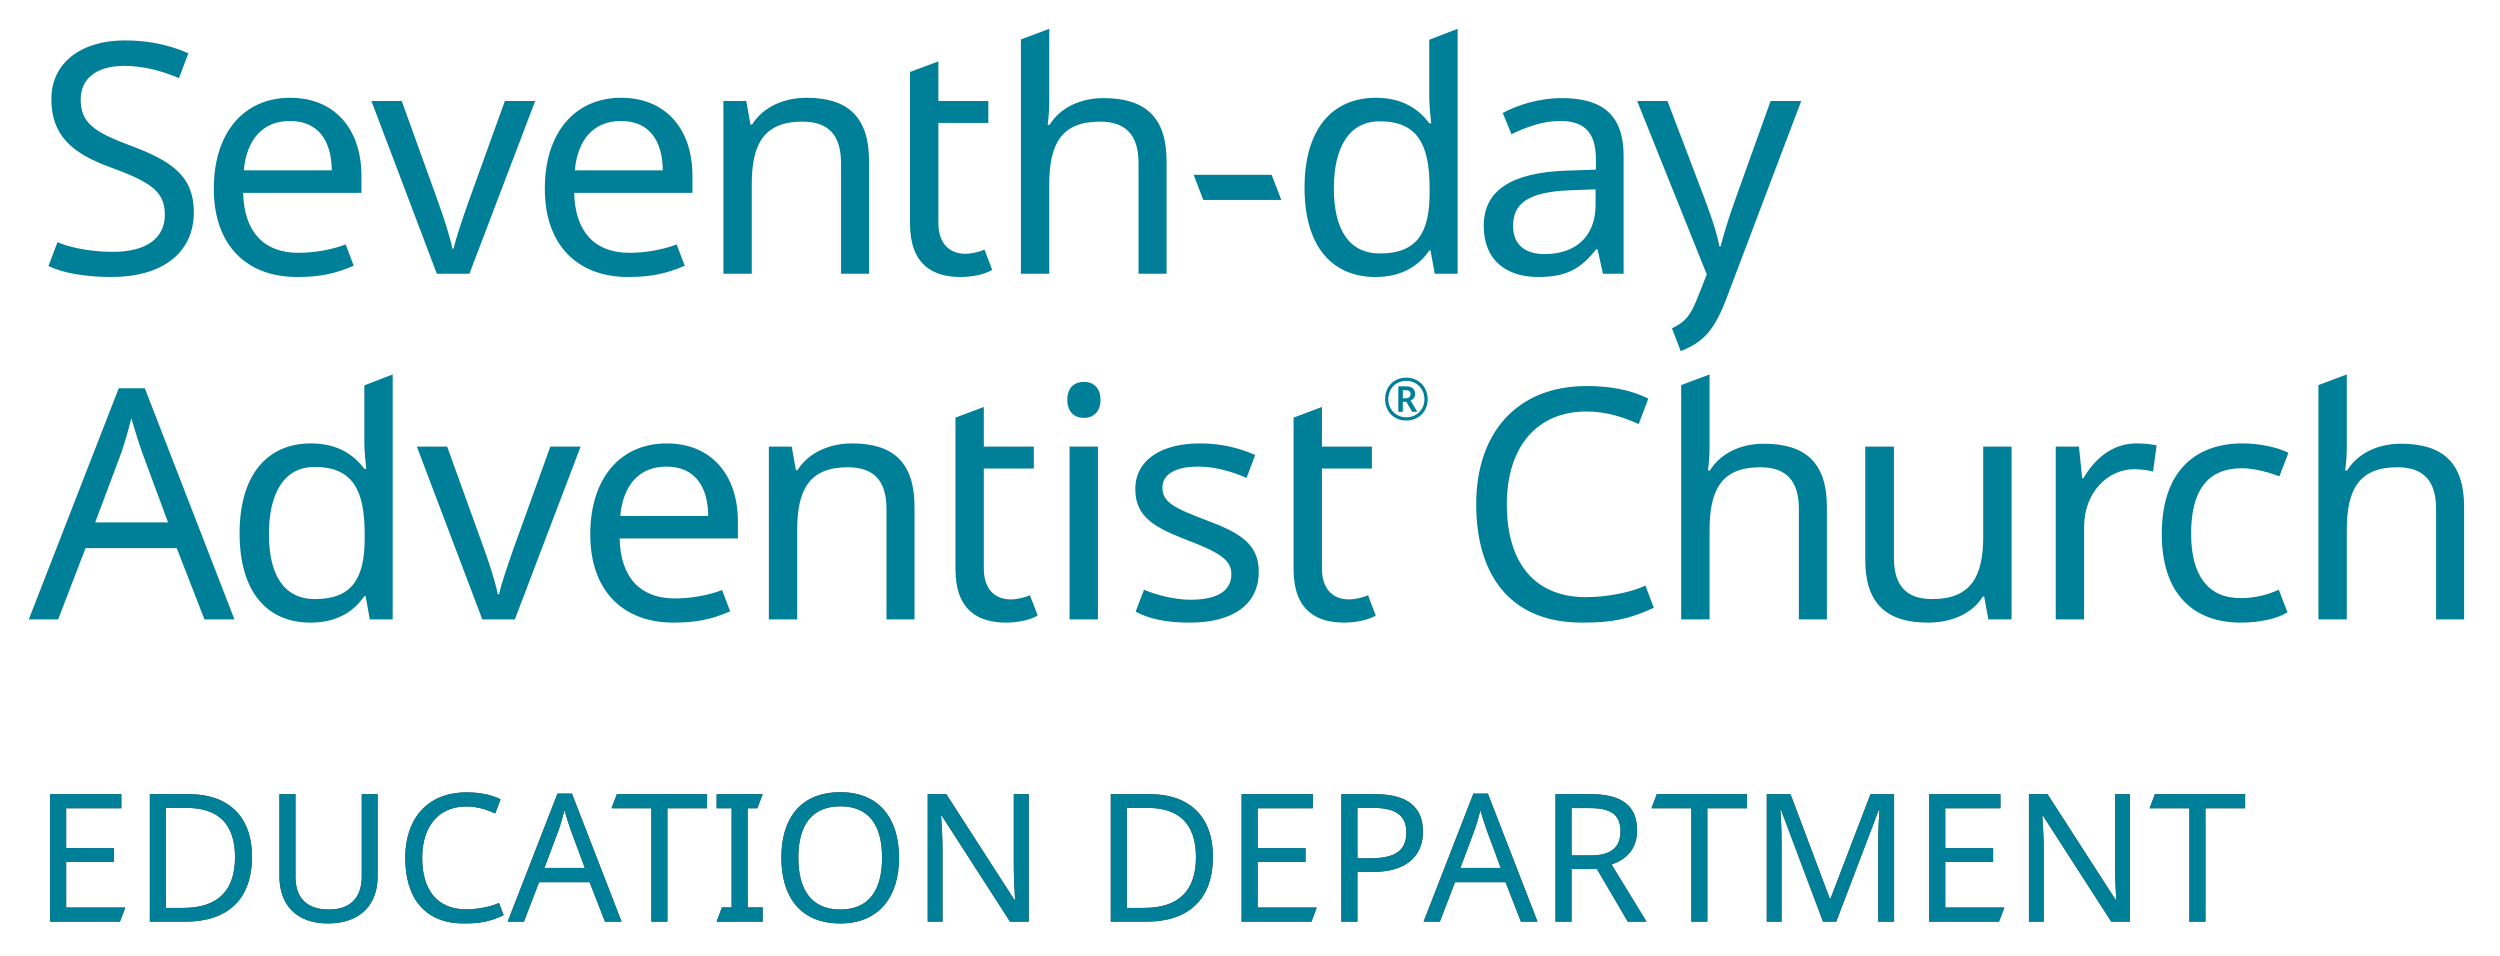 <?xml version="1.0" encoding="UTF-8"?>
<svg width="434px" height="166px" viewBox="0 0 434 166" version="1.1" xmlns="http://www.w3.org/2000/svg" xmlns:xlink="http://www.w3.org/1999/xlink">
    <!-- Generator: Sketch 64 (93537) - https://sketch.com -->
    <title>adventist-education</title>
    <desc>Created with Sketch.</desc>
    <defs>
        <path d="M15.818,155 L16.748,152.551 L6.487,152.551 L6.487,144.646 L14.795,144.646 L14.795,142.228 L6.487,142.228 L6.487,135.315 L16.066,135.315 L16.066,132.866 L3.697,132.866 L3.697,155 L15.818,155 Z M27.182,155 C34.467,155 38.745,151.187 38.745,143.716 C38.745,136.617 34.498,132.866 27.833,132.866 L21.013,132.866 L21.013,155 L27.182,155 Z M26.81,152.613 L23.803,152.613 L23.803,135.253 L27.43,135.253 C32.762,135.253 35.8,137.919 35.8,143.809 C35.8,149.637 32.793,152.613 26.81,152.613 Z M51.938,155.31 C57.797,155.31 60.556,151.776 60.556,147.188 L60.556,132.866 L57.797,132.866 L57.797,147.188 C57.797,150.536 56.092,152.892 52.093,152.892 C48.218,152.892 46.296,150.815 46.296,147.219 L46.296,132.866 L43.506,132.866 L43.506,147.126 C43.506,152.055 46.42,155.31 51.938,155.31 Z M75.516,155.31 C78.306,155.31 79.949,155.031 82.429,153.884 L81.623,151.745 C80.197,152.427 77.841,152.861 75.919,152.861 C70.835,152.861 68.293,149.42 68.293,143.933 C68.293,138.384 71.207,135.005 75.95,135.005 C77.934,135.005 79.608,135.594 80.972,136.214 L81.902,133.765 C80.228,132.928 78.244,132.556 75.981,132.556 C69.13,132.556 65.348,137.206 65.348,143.902 C65.348,150.877 68.727,155.31 75.516,155.31 Z M85.95,155 L88.585,148.149 L97.358,148.149 L100.024,155 L102.907,155 L94.289,132.773 L91.778,132.773 L83.129,155 L85.95,155 Z M96.521,145.669 L89.515,145.669 L92.026,138.973 C92.274,138.26 92.677,136.927 92.987,135.656 C93.204,136.431 93.855,138.477 94.041,138.973 L96.521,145.669 Z M110.861,155 L110.861,135.315 L117.743,135.315 L117.743,132.866 L102.088,132.866 L101.158,135.315 L108.071,135.315 L108.071,155 L110.861,155 Z M127.402,155 L127.402,152.52 L124.798,152.52 L124.798,135.315 L126.472,135.315 L127.402,132.866 L119.404,132.866 L119.404,135.315 L122.008,135.315 L122.008,152.52 L120.334,152.52 L119.404,155 L127.402,155 Z M140.874,155.31 C147.539,155.31 151.073,150.753 151.073,143.902 C151.073,137.02 147.539,132.525 140.905,132.525 C133.961,132.525 130.644,137.082 130.644,143.871 C130.644,150.722 133.961,155.31 140.874,155.31 Z M140.874,152.892 C135.883,152.892 133.589,149.482 133.589,143.902 C133.589,138.322 135.883,134.974 140.905,134.974 C145.896,134.974 148.128,138.322 148.128,143.902 C148.128,149.482 145.896,152.892 140.874,152.892 Z M158.624,155 L158.624,142.631 C158.624,140.368 158.469,138.074 158.376,136.617 L158.5,136.617 L170.342,155 L173.597,155 L173.597,132.866 L170.993,132.866 L170.993,145.359 C170.993,147.374 171.148,150.195 171.21,151.187 L171.086,151.187 L159.275,132.866 L156.051,132.866 L156.051,155 L158.624,155 Z M194,155 C201.285,155 205.563,151.187 205.563,143.716 C205.563,136.617 201.316,132.866 194.651,132.866 L187.831,132.866 L187.831,155 L194,155 Z M193.628,152.613 L190.621,152.613 L190.621,135.253 L194.248,135.253 C199.58,135.253 202.618,137.919 202.618,143.809 C202.618,149.637 199.611,152.613 193.628,152.613 Z M222.662,155 L223.592,152.551 L213.331,152.551 L213.331,144.646 L221.639,144.646 L221.639,142.228 L213.331,142.228 L213.331,135.315 L222.91,135.315 L222.91,132.866 L210.541,132.866 L210.541,155 L222.662,155 Z M230.647,155 L230.647,146.382 L233.189,146.382 C239.823,146.382 242.024,143.034 242.024,139.376 C242.024,135.253 239.513,132.866 233.716,132.866 L227.857,132.866 L227.857,155 L230.647,155 Z M232.879,143.995 L230.647,143.995 L230.647,135.253 L233.468,135.253 C237.374,135.253 239.141,136.648 239.141,139.5 C239.141,142.755 237.095,143.995 232.879,143.995 Z M244.956,155 L247.591,148.149 L256.364,148.149 L259.03,155 L261.913,155 L253.295,132.773 L250.784,132.773 L242.135,155 L244.956,155 Z M255.527,145.669 L248.521,145.669 L251.032,138.973 C251.28,138.26 251.683,136.927 251.993,135.656 C252.21,136.431 252.861,138.477 253.047,138.973 L255.527,145.669 Z M267.821,155 L267.821,145.855 L272.223,145.855 L277.586,155 L280.841,155 L274.765,145.08 C276.997,144.305 279.198,142.693 279.198,139.159 C279.198,134.943 276.625,132.866 271.138,132.866 L265.031,132.866 L265.031,155 L267.821,155 Z M271.138,143.499 L267.821,143.499 L267.821,135.284 L270.983,135.284 C274.61,135.284 276.315,136.4 276.315,139.283 C276.315,142.073 274.734,143.499 271.138,143.499 Z M291.399,155 L291.399,135.315 L298.281,135.315 L298.281,132.866 L282.626,132.866 L281.696,135.315 L288.609,135.315 L288.609,155 L291.399,155 Z M304.282,155 L304.282,141.577 C304.282,139.221 304.189,136.865 304.065,135.594 L304.189,135.594 L311.474,155 L313.768,155 L321.146,135.625 L321.27,135.625 C321.177,136.958 321.053,139.252 321.053,141.391 L321.053,155 L323.812,155 L323.812,132.866 L319.72,132.866 L312.776,151.001 L312.652,151.001 L305.832,132.866 L301.709,132.866 L301.709,155 L304.282,155 Z M342.027,155 L342.957,152.551 L332.696,152.551 L332.696,144.646 L341.004,144.646 L341.004,142.228 L332.696,142.228 L332.696,135.315 L342.275,135.315 L342.275,132.866 L329.906,132.866 L329.906,155 L342.027,155 Z M349.795,155 L349.795,142.631 C349.795,140.368 349.64,138.074 349.547,136.617 L349.671,136.617 L361.513,155 L364.768,155 L364.768,132.866 L362.164,132.866 L362.164,145.359 C362.164,147.374 362.319,150.195 362.381,151.187 L362.257,151.187 L350.446,132.866 L347.222,132.866 L347.222,155 L349.795,155 Z M377.868,155 L377.868,135.315 L384.75,135.315 L384.75,132.866 L369.095,132.866 L368.165,135.315 L375.078,135.315 L375.078,155 L377.868,155 Z" id="path-1"></path>
    </defs>
    <g id="adventist-education" stroke="none" stroke-width="1" fill="none" fill-rule="evenodd">
        <g id="Group-44" transform="translate(5, 5)">
            <g id="EDUCATIONDEPARTMENT" fill-rule="nonzero">
                <use fill="#4A4A4A" xlink:href="#path-1"></use>
                <use fill="#007F98" xlink:href="#path-1"></use>
            </g>
            <path d="M284.471,12.534 L290.961,29.599 C292.08,32.621 293.032,35.307 293.479,37.769 L293.703,37.769 C294.151,35.923 295.158,32.621 296.277,29.544 L302.376,12.534 L307.692,12.534 L294.766,46.666 C292.64,52.317 290.738,54.388 286.765,55.954 L285.254,51.981 C287.548,50.919 288.444,49.855 289.73,46.61 L291.297,42.638 L279.211,12.534 L284.471,12.534 Z M267.573,28.033 C260.075,28.313 257.668,30.439 257.668,34.244 C257.668,37.601 259.907,39.112 263.152,39.112 C268.188,39.112 271.992,36.37 271.992,30.551 L271.992,27.865 L267.573,28.033 Z M276.861,22.102 L276.861,42.525 L273.28,42.525 L272.328,38.272 L272.105,38.272 C269.475,41.574 267.069,43.085 262.034,43.085 C256.606,43.085 252.576,40.287 252.576,34.188 C252.576,28.201 257.165,24.956 266.957,24.62 L272.049,24.452 L272.049,22.662 C272.049,17.681 269.754,16.003 265.838,16.003 C262.704,16.003 259.851,17.122 257.389,18.297 L255.878,14.604 C258.508,13.205 262.2,12.03 266.117,12.03 C273.392,12.03 276.861,15.108 276.861,22.102 L276.861,22.102 Z M243.176,28.537 L243.176,27.641 C243.176,20.2 241.162,16.059 234.503,16.059 C229.188,16.059 226.558,20.592 226.558,27.697 C226.558,34.859 229.188,39 234.56,39 C240.882,39 243.176,35.531 243.176,28.537 L243.176,28.537 Z M221.466,27.586 C221.466,17.29 226.39,11.974 233.832,11.974 C238.477,11.974 241.274,13.932 243.12,16.394 L243.456,16.394 C243.344,15.443 243.12,13.094 243.12,11.974 L243.12,1.902 L248.044,0 L248.044,42.525 L244.072,42.525 L243.344,38.497 L243.12,38.497 C241.33,41.07 238.477,43.085 233.777,43.085 C226.334,43.085 221.466,37.881 221.466,27.586 L221.466,27.586 Z M202.218,25.347 L215.759,25.347 L217.438,29.712 L203.897,29.712 L202.218,25.347 Z M177.151,12.478 C177.151,13.932 177.039,15.5 176.871,16.675 L177.206,16.675 C179.11,13.597 182.691,12.03 186.551,12.03 C193.825,12.03 197.518,15.332 197.518,22.997 L197.518,42.525 L192.65,42.525 L192.65,23.333 C192.65,18.521 190.524,16.115 185.936,16.115 C179.221,16.115 177.151,20.032 177.151,27.026 L177.151,42.525 L172.227,42.525 L172.227,1.846 L177.151,0 L177.151,12.478 Z M165.905,38.329 L167.247,41.853 C166.184,42.525 164.058,43.085 161.764,43.085 C157.064,43.085 152.979,41.07 152.979,33.797 L152.979,7.498 L157.903,5.651 L157.903,12.534 L166.575,12.534 L166.575,16.339 L157.903,16.339 L157.903,33.684 C157.903,37.321 159.861,39.056 162.603,39.056 C163.722,39.056 165.233,38.665 165.905,38.329 L165.905,38.329 Z M145.872,22.997 L145.872,42.525 L141.004,42.525 L141.004,23.333 C141.004,18.521 138.878,16.115 134.29,16.115 C127.631,16.115 125.505,19.975 125.505,26.97 L125.505,42.525 L120.581,42.525 L120.581,12.534 L124.554,12.534 L125.282,16.619 L125.561,16.619 C127.52,13.485 131.212,11.974 135.018,11.974 C142.18,11.974 145.872,15.275 145.872,22.997 L145.872,22.997 Z M94.786,24.564 L110.062,24.564 C110.006,19.472 107.768,16.003 102.788,16.003 C98.088,16.003 95.29,19.192 94.786,24.564 L94.786,24.564 Z M115.21,25.515 L115.21,28.48 L94.675,28.48 C94.842,35.251 98.256,38.888 104.242,38.888 C107.153,38.888 110.118,38.329 112.468,37.433 L113.867,41.127 C110.789,42.47 108.104,43.085 104.019,43.085 C95.458,43.085 89.583,37.769 89.583,27.754 C89.583,17.905 94.899,11.974 102.844,11.974 C110.51,11.974 115.21,17.346 115.21,25.515 L115.21,25.515 Z M59.48,12.534 L64.74,12.534 L71.118,30.216 C72.013,32.678 73.189,36.314 73.524,38.161 L73.748,38.161 C74.14,36.314 75.426,32.621 76.266,30.216 L82.645,12.534 L87.905,12.534 L76.49,42.525 L70.838,42.525 L59.48,12.534 Z M37.322,24.564 L52.597,24.564 C52.541,19.472 50.303,16.003 45.324,16.003 C40.623,16.003 37.825,19.192 37.322,24.564 L37.322,24.564 Z M57.745,25.515 L57.745,28.48 L37.21,28.48 C37.378,35.251 40.791,38.888 46.778,38.888 C49.688,38.888 52.654,38.329 55.003,37.433 L56.403,41.127 C53.325,42.47 50.639,43.085 46.554,43.085 C37.993,43.085 32.118,37.769 32.118,27.754 C32.118,17.905 37.434,11.974 45.379,11.974 C53.045,11.974 57.745,17.346 57.745,25.515 L57.745,25.515 Z M14.381,43.085 C9.905,43.085 5.932,42.413 3.413,41.182 L4.981,37.042 C6.715,37.825 10.352,38.721 14.605,38.721 C20.535,38.721 23.614,36.259 23.614,32.286 C23.614,28.369 21.431,26.69 14.213,24.06 C7.386,21.598 3.917,18.409 3.917,12.198 C3.917,5.876 9.121,2.014 16.675,2.014 C21.039,2.014 24.676,2.91 27.698,4.253 L26.075,8.561 C23.278,7.387 20.033,6.435 16.563,6.435 C11.583,6.435 9.009,8.785 9.009,12.254 C9.009,16.283 11.247,17.905 17.738,20.311 C24.788,22.941 28.649,25.571 28.649,31.838 C28.649,38.944 23.11,43.085 14.381,43.085 L14.381,43.085 Z" id="Fill-38" fill="#007F98"></path>
            <path d="M238.532,64.141 L238.532,62.743 L239.036,62.743 C239.594,62.743 239.875,62.966 239.875,63.413 C239.875,63.862 239.539,64.141 239.036,64.141 L238.532,64.141 Z M237.749,66.492 L238.532,66.492 L238.532,64.757 L239.147,64.757 L240.154,66.492 L241.05,66.492 L239.875,64.533 C240.266,64.366 240.658,64.03 240.658,63.413 C240.658,62.519 240.154,62.071 239.036,62.071 L237.749,62.071 L237.749,66.492 Z M239.147,67.443 C237.301,67.443 236.013,66.043 236.013,64.309 C236.013,62.462 237.301,61.12 239.147,61.12 C240.994,61.12 242.281,62.575 242.281,64.309 C242.281,66.156 240.882,67.443 239.147,67.443 L239.147,67.443 Z M239.147,68.002 C241.273,68.002 242.841,66.436 242.841,64.309 C242.841,62.127 241.218,60.56 239.147,60.56 C236.966,60.56 235.455,62.127 235.455,64.309 C235.455,66.436 236.966,68.002 239.147,68.002 L239.147,68.002 Z M229.187,99.057 C226.446,99.057 224.487,97.322 224.487,93.685 L224.487,76.339 L233.16,76.339 L233.16,72.535 L224.487,72.535 L224.487,65.652 L219.563,67.498 L219.563,93.797 C219.563,101.071 223.648,103.085 228.348,103.085 C230.642,103.085 232.768,102.526 233.832,101.854 L232.489,98.329 C231.817,98.665 230.306,99.057 229.187,99.057 L229.187,99.057 Z M213.52,94.245 C213.52,89.433 210.22,87.474 204.511,85.348 C198.749,83.165 196.79,82.159 196.79,79.641 C196.79,77.403 198.972,76.003 203.001,76.003 C205.911,76.003 208.82,76.843 211.394,77.962 L212.905,73.99 C210.107,72.758 206.973,71.975 203.337,71.975 C196.622,71.975 192.09,74.829 192.09,79.92 C192.09,84.844 195.559,86.635 201.379,88.873 C207.254,91.111 208.764,92.454 208.764,94.692 C208.764,97.378 206.638,99.113 201.658,99.113 C198.804,99.113 195.559,98.217 193.6,97.378 L192.146,101.183 C194.44,102.413 197.349,103.085 201.547,103.085 C208.877,103.085 213.52,100.064 213.52,94.245 L213.52,94.245 Z M180.675,102.526 L185.599,102.526 L185.599,72.535 L180.675,72.535 L180.675,102.526 Z M186.047,64.421 C186.047,66.547 184.704,67.554 183.193,67.554 C181.571,67.554 180.284,66.547 180.284,64.421 C180.284,62.239 181.571,61.287 183.193,61.287 C184.704,61.287 186.047,62.239 186.047,64.421 L186.047,64.421 Z M173.793,98.329 L175.136,101.854 C174.073,102.526 171.947,103.085 169.652,103.085 C164.952,103.085 160.868,101.071 160.868,93.797 L160.868,67.498 L165.792,65.652 L165.792,72.535 L174.465,72.535 L174.465,76.339 L165.792,76.339 L165.792,93.685 C165.792,97.322 167.75,99.057 170.492,99.057 C171.611,99.057 173.122,98.665 173.793,98.329 L173.793,98.329 Z M153.761,82.997 L153.761,102.526 L148.893,102.526 L148.893,83.333 C148.893,78.522 146.767,76.116 142.179,76.116 C135.52,76.116 133.394,79.976 133.394,86.97 L133.394,102.526 L128.47,102.526 L128.47,72.535 L132.443,72.535 L133.171,76.62 L133.45,76.62 C135.409,73.486 139.101,71.975 142.906,71.975 C150.068,71.975 153.761,75.276 153.761,82.997 L153.761,82.997 Z M102.676,84.565 L117.951,84.565 C117.895,79.473 115.657,76.003 110.677,76.003 C105.977,76.003 103.179,79.193 102.676,84.565 L102.676,84.565 Z M123.098,85.516 L123.098,88.481 L102.563,88.481 C102.731,95.251 106.144,98.889 112.132,98.889 C115.042,98.889 118.007,98.329 120.357,97.434 L121.756,101.127 C118.678,102.47 115.993,103.085 111.908,103.085 C103.347,103.085 97.471,97.77 97.471,87.754 C97.471,77.906 102.788,71.975 110.733,71.975 C118.398,71.975 123.098,77.346 123.098,85.516 L123.098,85.516 Z M67.369,72.535 L72.629,72.535 L79.007,90.216 C79.902,92.678 81.077,96.315 81.413,98.162 L81.636,98.162 C82.028,96.315 83.315,92.621 84.155,90.216 L90.534,72.535 L95.794,72.535 L84.379,102.526 L78.727,102.526 L67.369,72.535 Z M58.304,88.537 L58.304,87.642 C58.304,80.201 56.29,76.06 49.632,76.06 C44.315,76.06 41.685,80.592 41.685,87.698 C41.685,94.86 44.315,99 49.687,99 C56.01,99 58.304,95.532 58.304,88.537 L58.304,88.537 Z M36.594,87.586 C36.594,77.29 41.518,71.975 48.96,71.975 C53.604,71.975 56.402,73.933 58.248,76.395 L58.584,76.395 C58.472,75.444 58.248,73.094 58.248,71.975 L58.248,61.903 L63.172,60 L63.172,102.526 L59.199,102.526 L58.472,98.497 L58.248,98.497 C56.458,101.071 53.604,103.085 48.904,103.085 C41.462,103.085 36.594,97.881 36.594,87.586 L36.594,87.586 Z M19.696,73.598 C19.36,72.703 18.185,69.009 17.794,67.611 C17.234,69.905 16.507,72.311 16.058,73.598 L11.526,85.684 L24.173,85.684 L19.696,73.598 Z M25.683,90.16 L9.848,90.16 L5.092,102.526 L0,102.526 L15.611,62.407 L20.143,62.407 L35.699,102.526 L30.495,102.526 L25.683,90.16 Z" id="Fill-40" fill="#007F98"></path>
            <path d="M402.402,72.479 C402.402,73.933 402.291,75.5 402.123,76.675 L402.459,76.675 C404.361,73.598 407.942,72.031 411.802,72.031 C419.077,72.031 422.769,75.333 422.769,82.998 L422.769,102.526 L417.901,102.526 L417.901,83.333 C417.901,78.522 415.775,76.116 411.187,76.116 C404.472,76.116 402.402,80.033 402.402,87.027 L402.402,102.526 L397.478,102.526 L397.478,61.847 L402.402,60 L402.402,72.479 Z M370.285,87.698 C370.285,76.62 376.272,71.975 384.329,71.975 C387.35,71.975 390.484,72.703 392.275,73.598 L390.708,77.682 C388.918,77.011 386.288,76.284 384.217,76.284 C378.23,76.284 375.377,80.144 375.377,87.642 C375.377,94.86 378.286,98.833 383.937,98.833 C386.456,98.833 388.637,98.273 390.596,97.378 L392.107,101.294 C390.428,102.358 387.407,103.085 383.994,103.085 C375.992,103.085 370.285,98.33 370.285,87.698 L370.285,87.698 Z M369.389,72.311 L368.774,76.843 C367.823,76.62 366.536,76.452 365.529,76.452 C360.884,76.452 356.799,80.48 356.799,86.523 L356.799,102.526 L351.876,102.526 L351.876,72.535 L355.905,72.535 L356.464,78.018 L356.688,78.018 C358.59,74.716 361.668,71.975 365.864,71.975 C366.983,71.975 368.382,72.086 369.389,72.311 L369.389,72.311 Z M344.21,102.526 L340.181,102.526 L339.454,98.553 L339.23,98.553 C337.272,101.687 333.579,103.085 329.718,103.085 C322.5,103.085 318.807,99.784 318.807,92.174 L318.807,72.535 L323.787,72.535 L323.787,91.838 C323.787,96.651 325.913,99 330.445,99 C337.104,99 339.286,95.14 339.286,88.146 L339.286,72.535 L344.21,72.535 L344.21,102.526 Z M291.781,72.479 C291.781,73.933 291.67,75.5 291.502,76.675 L291.838,76.675 C293.74,73.598 297.321,72.031 301.181,72.031 C308.456,72.031 312.148,75.333 312.148,82.998 L312.148,102.526 L307.281,102.526 L307.281,83.333 C307.281,78.522 305.154,76.116 300.566,76.116 C293.851,76.116 291.781,80.033 291.781,87.027 L291.781,102.526 L286.857,102.526 L286.857,61.847 L291.781,60 L291.781,72.479 Z M256.587,82.55 C256.587,92.455 261.174,98.666 270.351,98.666 C273.82,98.666 278.073,97.881 280.646,96.651 L282.101,100.511 C277.625,102.582 274.659,103.085 269.624,103.085 C257.37,103.085 251.27,95.084 251.27,82.495 C251.27,70.409 258.097,62.015 270.463,62.015 C274.548,62.015 278.129,62.687 281.15,64.198 L279.471,68.618 C277.009,67.499 273.988,66.436 270.407,66.436 C261.845,66.436 256.587,72.535 256.587,82.55 L256.587,82.55 Z" id="Fill-42" fill="#007F98"></path>
        </g>
    </g>
</svg>